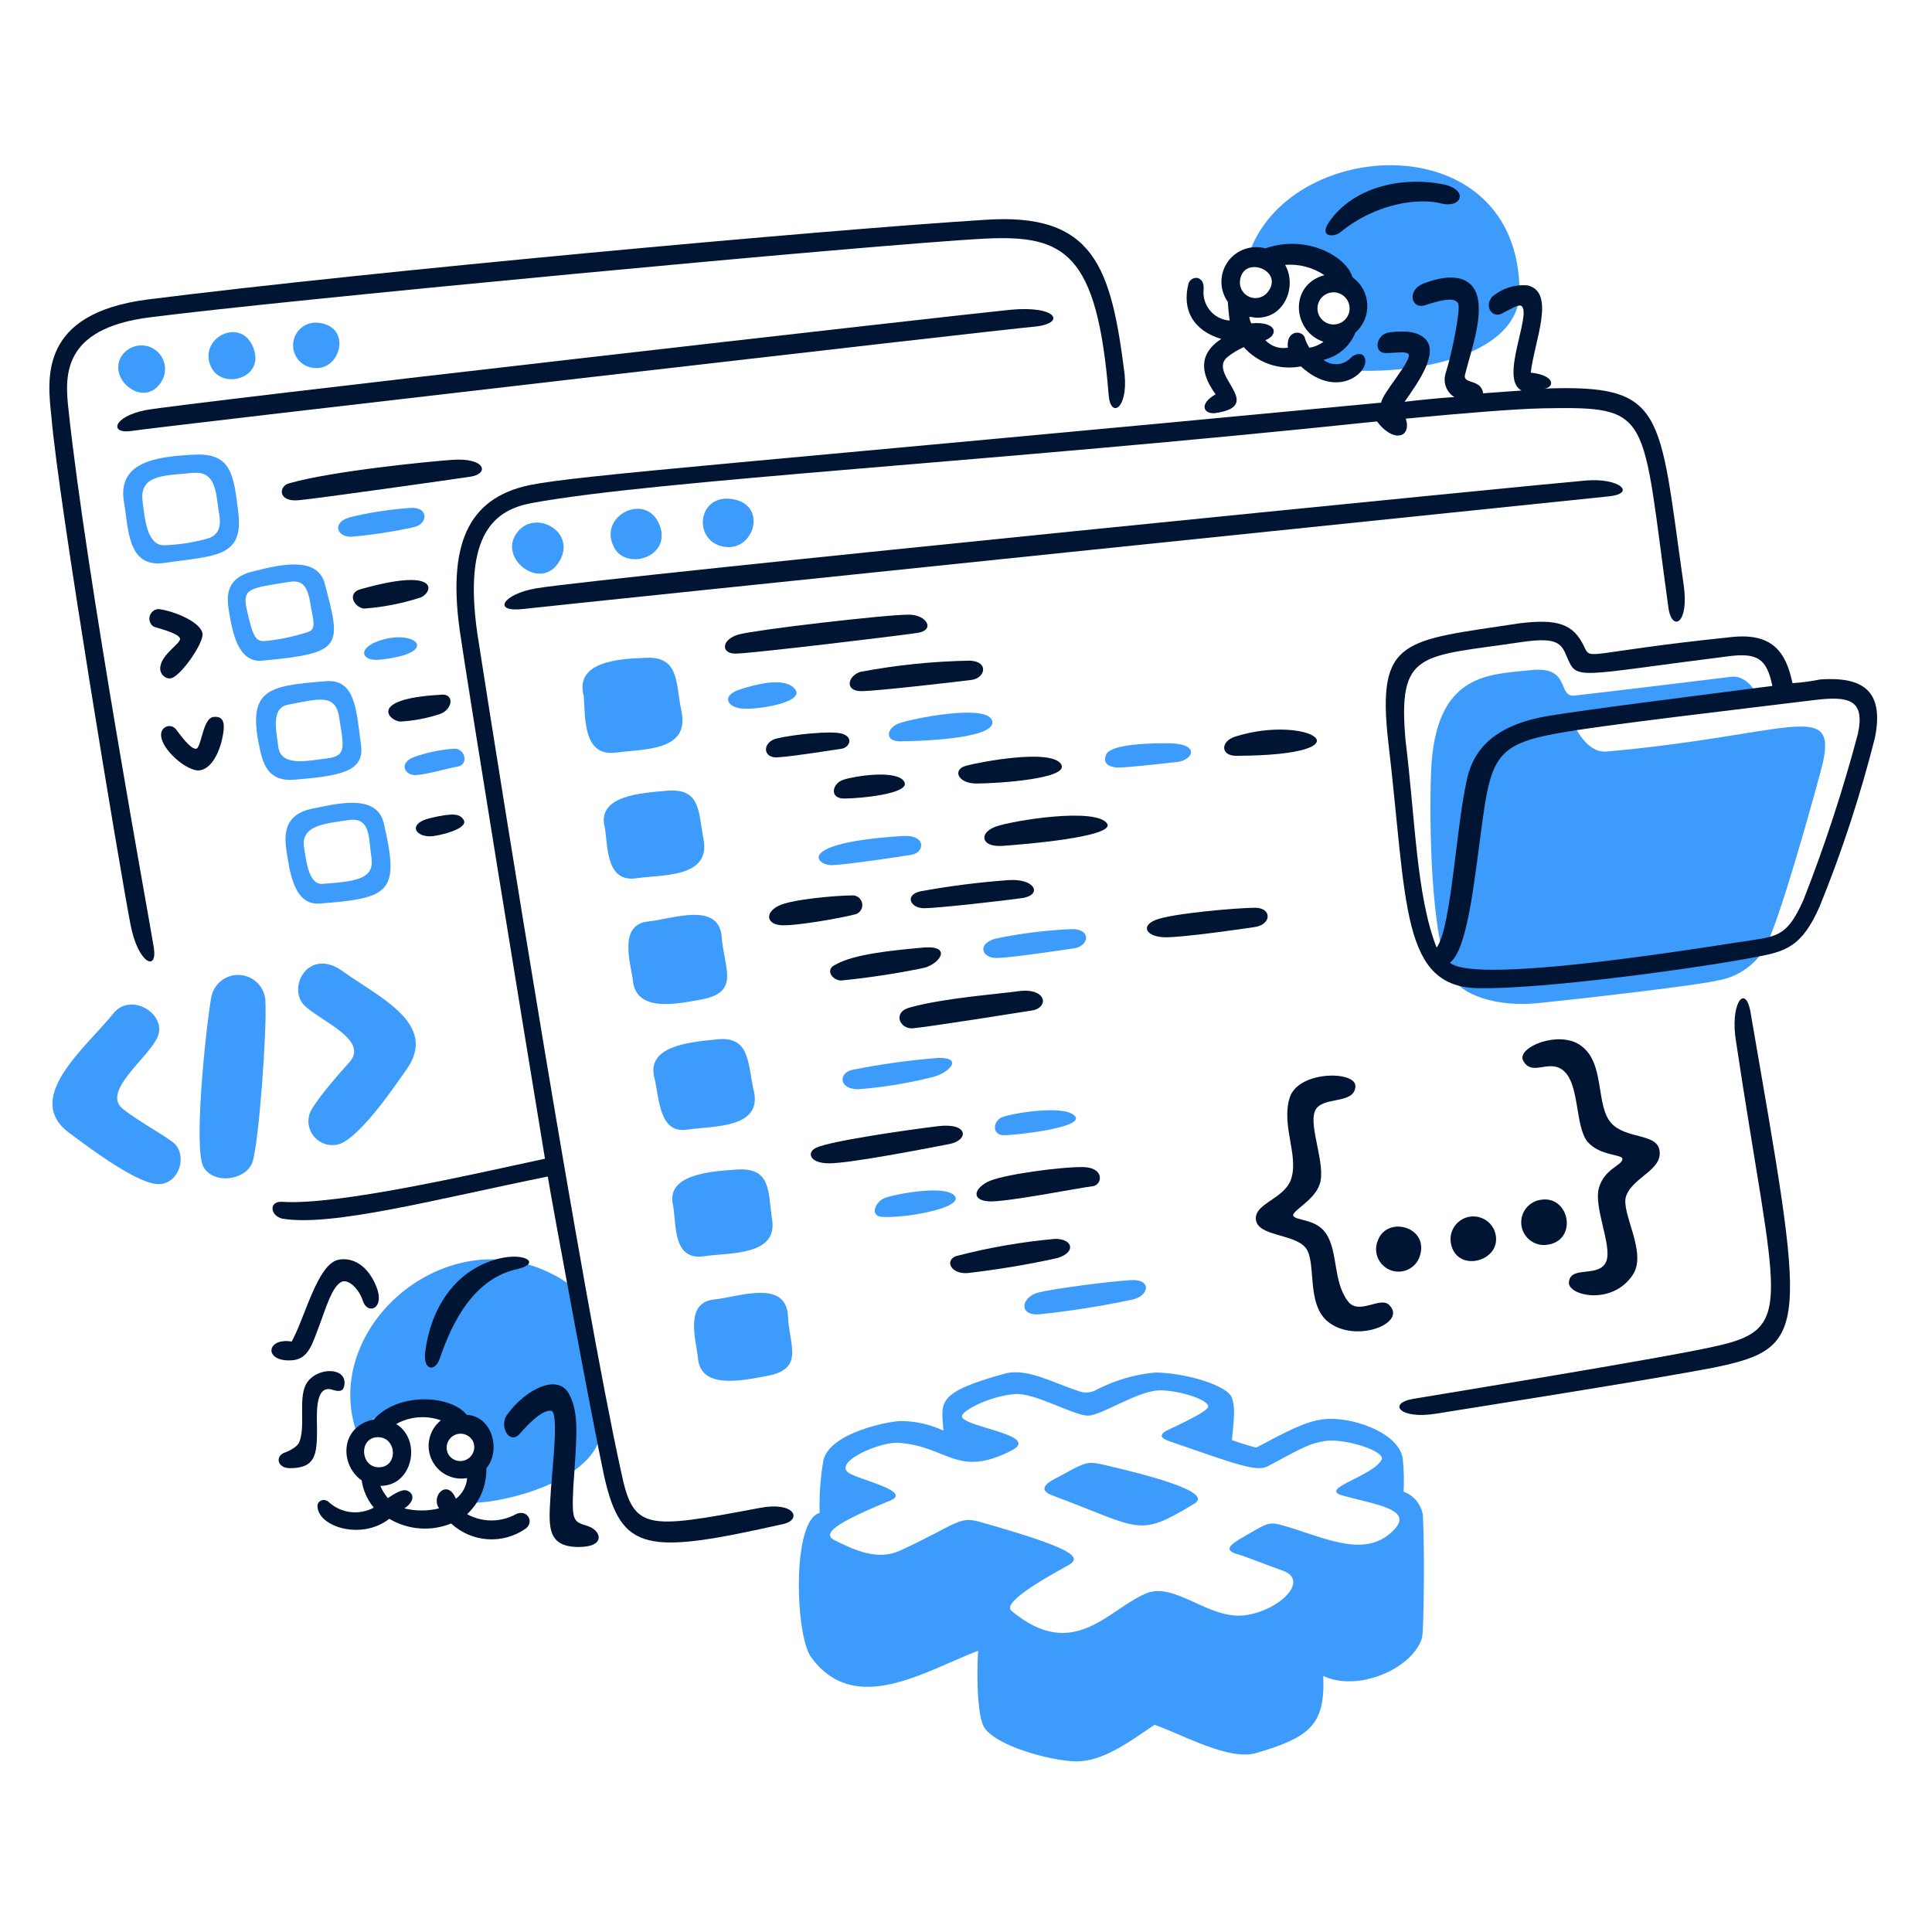 <svg width="155" height="155" viewBox="0 0 155 155" fill="none" xmlns="http://www.w3.org/2000/svg">
<path d="M68.859 87.387C70.865 87.233 72.854 86.908 74.804 86.414C76.078 86.113 77.359 84.87 75.329 84.87C72.977 85.051 70.639 85.376 68.327 85.843C67.277 86.113 67.277 87.387 68.859 87.387Z" fill="#3D9CFB"/>
<path d="M66.822 69.407C68.181 69.329 71.94 68.774 73.145 68.573C74.195 68.403 74.349 66.921 72.373 67.075C63.672 67.616 65.456 69.484 66.822 69.407Z" fill="#3D9CFB"/>
<path d="M23.559 62.559C27.172 62.258 29.279 61.957 28.963 59.772C28.584 56.916 28.507 54.43 26.099 54.654C21.466 55.032 19.706 55.256 20.911 60.374C21.15 61.355 21.598 62.706 23.559 62.559ZM23.103 56.537C25.419 56.097 26.786 55.642 27.172 57.309C27.565 59.911 27.89 60.652 26.191 60.853C24.647 61.031 22.578 61.525 22.331 59.95C22.2 58.776 21.675 56.808 23.103 56.537Z" fill="#3D9CFB"/>
<path d="M13.098 45.173C17.159 44.571 19.567 44.795 19.12 41.113C18.741 38.102 18.595 36.295 15.507 36.48C12.65 36.627 9.408 37.013 9.941 40.248C10.311 42.24 10.164 45.552 13.098 45.173ZM15.414 37.947C17.444 37.724 17.298 39.684 17.599 41.336C17.823 42.765 17.074 43.081 16.618 43.22C15.512 43.522 14.375 43.698 13.229 43.745C11.801 43.822 11.608 41.638 11.431 40.132C11.183 37.932 13.623 38.179 15.43 37.932L15.414 37.947Z" fill="#3D9CFB"/>
<path d="M20.246 93.262C20.771 91.718 21.412 82.801 21.296 80.392C21.292 79.84 21.079 79.309 20.701 78.907C20.322 78.504 19.806 78.259 19.255 78.221C18.703 78.183 18.158 78.355 17.728 78.701C17.298 79.048 17.014 79.544 16.934 80.091C16.486 82.724 15.506 92.204 16.332 93.632C17.158 95.061 19.721 94.69 20.246 93.262Z" fill="#3D9CFB"/>
<path d="M25.666 72.487C31.348 72.062 32.074 71.568 30.785 66.017C30.182 63.609 26.924 64.512 24.987 64.89C22.879 65.338 22.802 66.844 22.956 68.048C23.219 69.854 23.558 72.672 25.666 72.487ZM27.982 65.793C29.781 65.523 29.565 67.338 29.789 68.727C30.097 70.564 28.546 70.704 25.875 70.912C24.825 70.981 24.593 69.368 24.369 67.824C24.238 66.172 26.261 66.048 27.998 65.793H27.982Z" fill="#3D9CFB"/>
<path d="M63.819 55.333C63.047 54.26 60.654 54.885 59.303 55.333C57.952 55.781 58.245 56.684 59.449 56.838C60.654 56.992 64.521 56.367 63.819 55.333Z" fill="#3D9CFB"/>
<path d="M14.078 91.826C13.476 91.224 11.245 90.065 9.863 88.969C8.087 87.572 11.97 84.831 12.65 83.171C13.422 81.373 10.465 79.489 9.037 81.373C6.852 84.075 1.857 88.081 5.501 90.853C6.566 91.625 10.689 94.836 12.573 94.991C14.225 95.138 15.051 92.96 14.078 91.826Z" fill="#3D9CFB"/>
<path d="M123.487 80.469C126.497 80.168 136.425 79.034 137.784 78.663C138.786 78.504 139.723 78.067 140.487 77.4C141.252 76.734 141.813 75.866 142.107 74.896C143.381 71.738 145.867 62.706 146.245 61.2C147.38 56.082 143.412 59.008 128.86 60.297C127.655 60.374 126.829 59.247 126.15 57.981L141.204 56.174C141.204 56.174 140.378 54.105 138.888 54.298C137.398 54.491 127.756 55.649 126.328 55.804C124.899 55.958 126.096 53.395 122.792 53.766C119.488 54.136 115.11 53.92 114.809 61.972C114.663 65.585 114.74 75.513 116.469 78.377C117.241 79.79 120.028 80.84 123.487 80.469Z" fill="#3D9CFB"/>
<path d="M37.702 120.537C39.284 120.761 46.881 119.255 48.085 115.496C47.259 111.358 47.112 107.822 45.831 103.143C36.875 96.751 25.589 106.085 28.599 114.886C32.961 110.64 41.392 112.747 37.702 120.537Z" fill="#3D9CFB"/>
<path d="M93.609 59.625C90.83 59.625 88.869 59.926 88.723 60.598C88.421 61.37 89.17 61.579 89.772 61.579C90.375 61.579 93.162 61.278 94.443 61.131C95.725 60.984 96.396 59.625 93.609 59.625Z" fill="#3D9CFB"/>
<path d="M79.915 76.856C81.05 76.856 84.956 76.254 86.16 76.084C87.365 75.915 87.596 74.54 86.014 74.54C83.937 74.625 81.871 74.883 79.838 75.312C78.34 75.76 78.803 76.856 79.915 76.856Z" fill="#3D9CFB"/>
<path d="M79.614 57.888C79.39 56.383 73.067 57.664 72.095 58.043C71.122 58.421 70.968 59.471 72.164 59.471C73.361 59.471 79.846 59.324 79.614 57.888Z" fill="#3D9CFB"/>
<path d="M80.518 91.077C81.498 91.077 87.087 90.459 86.238 89.533C85.389 88.606 81.274 89.309 80.448 89.61C79.622 89.911 79.576 91.077 80.518 91.077Z" fill="#3D9CFB"/>
<path d="M121.904 23.426C121.904 9.815 103.044 10.85 100.087 20.716C112.771 19.404 110.316 30.05 102.342 28.096C105.654 30.984 121.904 30.497 121.904 23.426Z" fill="#3D9CFB"/>
<path d="M13.02 30.497C13.197 30.163 13.271 29.782 13.23 29.405C13.189 29.029 13.037 28.672 12.792 28.383C12.547 28.094 12.222 27.884 11.857 27.782C11.492 27.679 11.105 27.688 10.745 27.807C10.506 27.886 10.286 28.012 10.096 28.177C9.906 28.342 9.751 28.543 9.639 28.768C8.775 30.637 11.747 32.837 13.021 30.497H13.02Z" fill="#3D9CFB"/>
<path d="M83.305 105.452C85.859 105.189 88.398 104.787 90.909 104.247C92.183 103.946 92.453 102.588 90.677 102.703C88.902 102.819 84.802 103.352 83.382 103.676C81.961 104 81.653 105.521 83.305 105.452Z" fill="#3D9CFB"/>
<path d="M70.735 97.624C72.464 97.77 77.305 96.929 76.61 95.964C75.915 94.999 71.716 95.817 70.967 96.118C70.218 96.419 69.762 97.546 70.735 97.624Z" fill="#3D9CFB"/>
<path d="M58.321 43.892C60.575 44.046 61.556 40.433 58.7 40.032C55.843 39.63 55.534 43.668 58.321 43.892Z" fill="#3D9CFB"/>
<path d="M28.144 43.066C29.84 42.919 31.524 42.661 33.185 42.294C34.32 42.07 34.467 40.634 32.884 40.75C31.302 40.866 29.503 41.128 27.997 41.522C26.639 41.939 27.017 43.066 28.144 43.066Z" fill="#3D9CFB"/>
<path d="M18.363 49.01C18.625 50.554 19.042 53.225 21.073 53.001C27.542 52.399 27.395 51.874 26.037 46.756C25.365 44.494 22.13 45.397 20.247 45.852C18.139 46.377 18.162 47.806 18.363 49.01ZM23.18 46.694C24.84 46.377 24.763 47.968 25.064 49.311C25.288 50.438 25.064 50.593 24.608 50.739C23.555 51.072 22.472 51.3 21.374 51.419C20.548 51.496 20.324 51.272 19.791 48.863C19.421 47.134 20.131 47.196 23.219 46.678L23.18 46.694Z" fill="#3D9CFB"/>
<path d="M49.219 43.822C50.123 45.853 53.959 44.726 52.902 42.093C51.844 39.461 48.015 41.337 49.219 43.822Z" fill="#3D9CFB"/>
<path d="M20.323 27.896C19.343 25.341 15.846 27.124 16.934 29.44C17.814 31.316 21.296 30.351 20.323 27.896Z" fill="#3D9CFB"/>
<path d="M25.666 25.912C25.419 25.866 25.165 25.872 24.921 25.929C24.676 25.987 24.446 26.094 24.245 26.244C24.043 26.395 23.875 26.585 23.751 26.804C23.627 27.022 23.55 27.264 23.524 27.514C23.497 27.764 23.523 28.016 23.599 28.256C23.675 28.495 23.8 28.716 23.966 28.905C24.132 29.094 24.335 29.247 24.562 29.353C24.79 29.46 25.037 29.518 25.288 29.525C27.318 29.672 28.222 26.29 25.666 25.912Z" fill="#3D9CFB"/>
<path d="M51.095 70.456C53.126 70.155 57.055 70.456 56.438 67.299C56.021 65.122 56.221 63.207 53.504 63.439C51.474 63.624 47.783 63.809 48.54 66.45C48.764 68.125 48.694 70.835 51.095 70.456Z" fill="#3D9CFB"/>
<path d="M56.515 100.781C58.545 100.48 62.537 100.781 61.919 97.693C61.618 95.508 61.842 93.624 59.055 93.833C57.025 93.979 53.342 94.203 54.014 96.766C54.261 98.449 54.029 101.159 56.515 100.781Z" fill="#3D9CFB"/>
<path d="M33.416 62.181C34.389 62.103 35.825 61.656 36.728 61.501C37.631 61.347 37.33 59.957 36.35 60.073C35.269 60.151 34.204 60.38 33.185 60.752C31.98 61.2 32.436 62.258 33.416 62.181Z" fill="#3D9CFB"/>
<path d="M49.468 60.374C51.652 60.073 55.412 60.297 54.655 56.985C54.208 54.808 54.509 52.623 51.799 52.778C49.614 52.847 46.078 53.079 46.835 55.865C46.959 57.742 46.812 60.752 49.468 60.374Z" fill="#3D9CFB"/>
<path d="M30.483 52.924C35.609 52.384 33.185 50.292 30.181 51.496C28.676 52.098 29.047 53.079 30.483 52.924Z" fill="#3D9CFB"/>
<path d="M24.84 89.347C24.728 89.69 24.714 90.057 24.8 90.406C24.886 90.756 25.068 91.075 25.327 91.326C25.585 91.577 25.909 91.751 26.261 91.827C26.613 91.903 26.98 91.878 27.318 91.756C29.125 90.984 31.912 86.784 32.661 85.734C35.147 82.121 30.406 80.014 27.473 77.906C24.84 76.022 23.103 79.033 24.308 80.539C25.288 81.743 29.65 83.326 28.075 85.171C27.017 86.337 25.141 88.513 24.84 89.347Z" fill="#3D9CFB"/>
<path d="M55.163 90.621C57.271 90.32 61.34 90.552 60.429 87.317C59.973 85.132 60.127 83.025 57.34 83.403C55.233 83.627 51.774 83.928 52.523 86.561C52.901 88.213 52.901 91 55.163 90.621Z" fill="#3D9CFB"/>
<path d="M88.422 117.488C87.14 117.186 86.916 117.41 84.809 118.545C84.361 118.769 83.002 119.448 84.431 119.973C91.656 122.683 91.247 123.378 95.794 120.653C96.397 120.274 96.999 119.448 88.422 117.488Z" fill="#3D9CFB"/>
<path d="M114.083 131.407C114.23 131.036 114.307 124.111 114.153 121.548C114.085 121.126 113.907 120.73 113.636 120.4C113.364 120.071 113.01 119.819 112.609 119.672C112.655 118.769 112.629 117.862 112.532 116.962C112.153 114.855 108.239 113.573 106.132 113.874C104.781 114.029 103.352 114.777 100.789 116.136C100.128 115.971 99.476 115.77 98.836 115.534C98.983 113.805 99.137 113.048 98.836 112.145C98.458 111.095 94.922 110.115 92.66 110.115C91.045 110.269 89.473 110.728 88.028 111.466C87.782 111.618 87.501 111.705 87.212 111.718C86.923 111.732 86.635 111.671 86.376 111.543C84.492 110.941 82.385 109.736 80.655 110.192C75.012 111.736 75.537 112.508 75.691 114.778C74.63 114.28 73.474 114.017 72.302 114.005C71.399 114.005 66.582 114.909 66.057 117.163C65.82 118.555 65.719 119.967 65.756 121.378C63.501 121.98 63.803 131.237 65.076 132.958C68.543 137.698 74.032 134.163 78.471 132.433C78.324 134.989 78.471 137.706 78.926 138.524C79.799 140.068 84.415 141.311 86.376 141.311C88.484 141.311 90.583 139.767 92.621 138.378C94.876 139.15 98.635 141.311 100.82 140.632C105.113 139.358 106.317 138.378 106.163 134.456C108.911 135.776 113.327 133.892 114.083 131.407ZM111.821 122.752C109.451 125.2 106.031 123.208 102.642 122.305C101.662 122.081 101.515 122.305 99.407 123.509C98.952 123.81 98.126 124.281 99.106 124.636C99.932 124.86 101.361 125.462 102.866 125.995C105.182 126.767 102.565 129.299 99.778 129.6C96.991 129.901 94.281 126.967 92.058 127.794C88.97 128.998 86.183 133.445 81.142 129.229C80.239 128.457 85.133 125.918 85.774 125.539C86.754 124.937 86.299 124.258 78.548 122.081C76.896 121.625 76.741 122.305 72.225 124.397C70.426 125.223 68.62 124.397 66.96 123.571C65.91 123.038 67.037 122.212 71.175 120.483C73.584 119.711 68.99 118.753 68.087 118.167C66.813 117.263 70.727 115.604 72.156 115.758C76.07 116.059 76.788 118.614 81.18 116.36C83.442 115.156 77.784 114.569 77.197 113.728C76.888 113.28 79.374 111.998 81.412 111.844C82.956 111.697 86.152 113.573 87.279 113.573C88.406 113.573 91.34 111.504 93.147 111.543C94.806 111.581 97.138 112.369 96.914 112.902C96.76 113.272 94.876 114.175 93.749 114.7C92.621 115.225 93.525 115.534 93.972 115.681C99.438 117.572 100.782 118.074 101.693 117.642C104.927 115.905 105.074 115.835 106.325 115.604C107.907 115.38 111.204 116.43 110.841 117.109C110.131 118.452 105.784 119.425 107.676 119.973C110.262 120.707 113.473 121.054 111.821 122.752Z" fill="#3D9CFB"/>
<path d="M41.237 43.143C40.334 45.096 43.553 47.435 44.927 44.95C46.301 42.464 42.441 40.588 41.237 43.143Z" fill="#3D9CFB"/>
<path d="M63.216 105.598C63.077 102.588 59.225 104.054 57.341 104.247C54.932 104.471 55.797 107.335 55.99 108.879C56.137 111.512 59.526 110.763 61.556 110.385C64.567 109.814 63.316 107.938 63.216 105.598Z" fill="#3D9CFB"/>
<path d="M56.368 80.168C59.371 79.566 58.098 77.683 57.912 75.274C57.766 72.263 53.929 73.73 52.045 73.923C49.636 74.147 50.54 77.081 50.764 78.555C50.949 81.296 54.33 80.539 56.368 80.168Z" fill="#3D9CFB"/>
<path d="M66.52 93.331C68.257 93.331 74.58 92.088 76.155 91.787C77.73 91.486 77.738 90.05 75.252 90.351C72.766 90.652 66.52 91.556 65.471 92.088C64.722 92.428 64.907 93.331 66.52 93.331Z" fill="#001434"/>
<path d="M146.06 54.507C145.316 54.657 144.563 54.758 143.806 54.808C143.273 52.245 142.146 50.74 138.834 51.118C127.131 52.338 127.648 53.041 127.1 51.89C126.235 50.06 124.992 49.628 121.904 50.007C112.64 51.427 110.44 51.126 111.374 59.487C112.918 72.526 112.331 79.281 118.747 79.281C124.151 79.35 136.503 77.621 140.795 76.795C143.273 76.34 144.555 75.969 145.983 72.734C147.775 68.326 149.258 63.799 150.422 59.186C151.179 55.41 149.449 54.283 146.06 54.507ZM112.771 59.471C112.1 52.091 113.991 52.724 122.174 51.496C124.884 51.118 125.262 51.581 125.71 52.701C126.544 54.639 126.312 54.199 138.881 52.624C140.988 52.4 141.745 52.847 142.193 55.032C136.85 55.712 126.845 56.985 124.205 57.441C120.6 58.043 118.561 59.548 117.813 62.027C116.817 65.771 116.493 74.379 115.257 76.023C113.636 71.901 113.543 65.725 112.771 59.471ZM149.056 58.869C147.858 63.388 146.401 67.834 144.694 72.186C143.49 74.896 142.733 75.12 140.556 75.429C137.916 75.799 118.353 79.111 116.323 77.227C116.925 76.78 117.527 75.498 118.129 71.739C119.673 61.587 118.747 59.973 124.753 58.869C128.289 58.19 140.641 56.777 145.597 56.159C148.284 55.835 149.65 56.098 149.056 58.869Z" fill="#001434"/>
<path d="M86.916 93.632C85.256 93.594 80.292 94.234 79.196 94.837C78.1 95.439 77.992 96.265 79.273 96.381C80.555 96.496 86.793 95.253 87.626 95.176C88.46 95.099 88.645 93.671 86.916 93.632Z" fill="#001434"/>
<path d="M115.133 113.427C117.989 112.971 132.742 110.64 137.405 109.737C145.38 108.108 144.847 106.764 140.416 81.072C139.968 78.887 138.764 80.616 139.289 83.627C142.431 104.556 144.152 106.587 137.629 108.007C134.17 108.833 115.511 111.867 113.403 112.222C111.296 112.577 112.276 113.874 115.133 113.427Z" fill="#001434"/>
<path d="M67.654 62.559C66.751 62.86 66.519 64.065 67.724 64.065C68.928 64.065 73.128 63.686 72.541 62.706C71.954 61.725 68.558 62.258 67.654 62.559Z" fill="#001434"/>
<path d="M67.5 78.663C69.671 78.446 71.831 78.119 73.969 77.683C75.328 77.459 76.532 75.799 74.046 76.023C71.561 76.247 68.48 76.555 67.052 77.382C66.149 77.76 66.751 78.663 67.5 78.663Z" fill="#001434"/>
<path d="M76.68 100.781C75.776 101.16 76.309 102.209 77.583 102.14C80.011 101.863 82.423 101.461 84.809 100.936C86.353 100.48 86.09 99.392 84.654 99.392C81.962 99.631 79.294 100.096 76.68 100.781Z" fill="#001434"/>
<path d="M124.011 99.878C126.644 99.654 125.972 95.817 123.563 96.265C123.218 96.323 122.897 96.48 122.638 96.716C122.379 96.952 122.194 97.257 122.104 97.596C122.015 97.935 122.025 98.292 122.133 98.625C122.241 98.958 122.442 99.253 122.713 99.475C123.078 99.772 123.543 99.916 124.011 99.878Z" fill="#001434"/>
<path d="M119.874 98.674C119.688 98.261 119.357 97.931 118.943 97.748C118.529 97.564 118.062 97.541 117.632 97.681C117.202 97.822 116.839 98.118 116.614 98.511C116.39 98.904 116.319 99.366 116.415 99.809C116.94 102.287 120.854 101.082 119.874 98.674Z" fill="#001434"/>
<path d="M133.121 92.204C132.82 90.922 130.411 91.378 129.261 90.097C127.979 88.668 128.805 85.21 126.775 83.851C125.045 82.647 121.734 84.005 122.181 85.055C122.861 86.414 124.212 84.978 125.347 85.827C126.775 86.877 126.319 90.336 127.377 91.617C128.357 92.745 130.164 92.598 130.164 92.976C130.164 93.501 128.728 93.748 128.28 95.292C127.832 96.836 129.33 99.878 128.882 101.159C128.357 102.588 125.949 101.46 125.872 102.889C125.794 103.946 129.33 104.772 130.99 102.286C132.194 100.48 130.009 97.323 130.457 95.964C131.013 94.389 133.491 93.864 133.121 92.204Z" fill="#001434"/>
<path d="M88.838 66.095C88.004 64.736 81.249 65.825 79.883 66.319C78.516 66.813 78.679 67.979 80.408 67.863C82.137 67.747 89.402 67.145 88.838 66.095Z" fill="#001434"/>
<path d="M72.919 49.312C70.966 49.312 60.729 50.516 59.301 50.894C57.873 51.272 57.796 52.438 59 52.438C60.204 52.438 72.124 51.002 73.599 50.778C75.073 50.554 74.347 49.312 72.919 49.312Z" fill="#001434"/>
<path d="M82.1 72.039C83.644 71.738 83.003 70.457 80.895 70.611C78.523 70.783 76.163 71.085 73.824 71.514C72.542 71.815 73.052 72.865 74.125 72.865C75.198 72.865 80.517 72.263 82.1 72.039Z" fill="#001434"/>
<path d="M62.459 60.753C63.741 60.675 66.898 60.151 67.5 60.073C68.103 59.996 68.55 59.193 67.578 58.869C66.744 58.591 63.517 58.946 62.312 59.247C61.108 59.548 61.178 60.899 62.459 60.753Z" fill="#001434"/>
<path d="M77.814 53.002C74.857 53.054 71.912 53.357 69.006 53.905C67.956 54.283 67.801 55.449 69.083 55.449C70.364 55.449 76.911 54.677 77.961 54.546C79.011 54.414 79.389 53.079 77.814 53.002Z" fill="#001434"/>
<path d="M73.221 82.5C74.764 82.346 81.35 81.296 82.778 81.072C84.206 80.848 83.982 79.188 81.651 79.528C80.107 79.751 75.853 80.053 73.066 80.809C71.561 81.164 72.163 82.569 73.221 82.5Z" fill="#001434"/>
<path d="M77.513 61.432C76.378 61.733 76.834 62.86 78.339 62.86C79.844 62.86 85.99 62.498 85.109 61.278C84.229 60.058 78.64 61.131 77.513 61.432Z" fill="#001434"/>
<path d="M62.536 74.216C63.586 74.363 67.654 73.614 68.481 73.383C68.582 73.373 68.681 73.343 68.771 73.295C68.862 73.247 68.942 73.182 69.006 73.103C69.071 73.024 69.12 72.933 69.15 72.835C69.179 72.737 69.189 72.635 69.179 72.533C69.169 72.431 69.139 72.333 69.09 72.243C69.042 72.153 68.976 72.073 68.897 72.008C68.818 71.944 68.726 71.896 68.629 71.867C68.531 71.837 68.428 71.828 68.326 71.839C67.199 71.839 63.517 72.14 62.459 72.672C61.401 73.205 61.478 74.07 62.536 74.216Z" fill="#001434"/>
<path d="M36.195 36.898C34.242 37.044 26.568 37.801 23.179 38.781C22.353 39.005 22.276 40.287 23.951 40.132C25.626 39.978 36.141 38.48 37.716 38.248C39.291 38.017 38.982 36.674 36.195 36.898Z" fill="#001434"/>
<path d="M31.231 121.849C31.973 122.291 32.808 122.555 33.669 122.62C34.53 122.686 35.395 122.551 36.195 122.227C37.001 122.976 38.041 123.422 39.139 123.491C40.236 123.56 41.324 123.247 42.217 122.606C42.896 122.004 42.217 121.062 41.391 121.479C40.791 121.809 40.118 121.982 39.434 121.982C38.749 121.982 38.076 121.809 37.477 121.479C37.978 121.006 38.375 120.433 38.641 119.798C38.907 119.162 39.036 118.477 39.021 117.788C40.148 116.507 39.623 113.65 37.438 113.504C36.234 111.96 32.034 111.62 29.988 113.874C27.209 114.476 27.279 117.564 29.015 118.769C29.134 119.572 29.471 120.328 29.988 120.954C29.43 121.255 28.793 121.38 28.162 121.313C27.53 121.245 26.935 120.988 26.452 120.575C26.012 120.112 25.472 120.421 25.472 120.799C25.433 122.451 28.969 123.625 31.231 121.849ZM37.932 115.604C38.06 115.862 38.083 116.16 37.996 116.436C37.909 116.711 37.719 116.942 37.466 117.08C37.213 117.219 36.916 117.254 36.638 117.179C36.359 117.104 36.12 116.924 35.971 116.677C35.864 116.483 35.818 116.262 35.837 116.041C35.856 115.821 35.941 115.611 36.08 115.438C36.218 115.266 36.405 115.139 36.616 115.073C36.828 115.007 37.054 115.005 37.266 115.068C37.55 115.151 37.791 115.343 37.932 115.604ZM35.369 113.951C34.914 114.317 34.593 114.823 34.458 115.391C34.323 115.959 34.381 116.555 34.623 117.087C34.864 117.618 35.276 118.053 35.793 118.325C36.31 118.596 36.902 118.687 37.477 118.584C37.452 118.908 37.358 119.224 37.202 119.51C37.047 119.796 36.832 120.046 36.574 120.243C35.925 118.614 34.535 119.965 35.222 121.015C34.307 121.239 33.351 121.239 32.435 121.015C33.261 120.49 33.261 119.811 32.659 119.587C32.281 119.44 31.687 119.811 31.115 120.189C30.868 119.894 30.665 119.563 30.513 119.209C33.154 119.209 33.841 115.503 31.787 114.245C32.329 113.943 32.928 113.761 33.546 113.711C34.164 113.66 34.786 113.742 35.369 113.951ZM30.251 115.302C31.91 115.233 31.98 117.866 30.251 117.711C28.9 117.564 28.823 115.38 30.251 115.302Z" fill="#001434"/>
<path d="M23.403 109.134C24.762 109.057 25.063 107.783 25.588 106.424C26.113 105.066 26.638 103.113 27.472 102.811C27.919 102.665 28.745 103.267 29.124 104.394C29.502 105.521 30.93 104.996 30.181 103.19C29.348 101.159 27.927 100.874 27.093 101.082C25.449 101.499 24.461 105.714 23.403 107.629C21.342 107.289 21.133 109.281 23.403 109.134Z" fill="#001434"/>
<path d="M23.257 117.788C25.287 117.788 25.434 116.739 25.434 114.7C25.434 113.65 25.21 111.165 26.569 111.466C27.241 111.697 27.542 111.62 27.619 111.165C27.92 109.621 25.303 109.621 24.531 111.095C23.929 112.299 24.531 114.477 23.998 115.727C23.851 116.105 23.025 116.499 22.794 116.553C22.053 116.885 22.276 117.788 23.257 117.788Z" fill="#001434"/>
<path d="M28.9 47.281C27.842 47.582 28.375 48.709 29.201 48.825C30.709 48.717 32.2 48.429 33.64 47.968C34.682 47.698 35.609 45.366 28.9 47.281Z" fill="#001434"/>
<path d="M34.799 67.075C36.227 66.844 37.508 66.303 37.207 65.794C36.906 65.284 36.381 65.192 34.498 65.639C32.614 66.087 33.34 67.268 34.799 67.075Z" fill="#001434"/>
<path d="M35.293 108.957C36.273 106.093 38.002 102.557 41.538 101.808C43.422 101.352 42.14 100.449 39.994 100.982C36.227 101.955 34.505 105.351 34.119 108.424C33.903 109.968 34.922 110.115 35.293 108.957Z" fill="#001434"/>
<path d="M32.135 57.888C33.209 57.827 34.271 57.624 35.292 57.286C36.35 56.916 36.496 55.557 35.292 55.742C29.394 56.082 31.27 57.888 32.135 57.888Z" fill="#001434"/>
<path d="M10.464 74.147C11.067 77.304 12.649 78.007 12.34 76.023C12.032 74.039 6.936 46.377 5.5 32.906C5.199 30.212 4.898 26.352 12.047 25.456C22.191 24.136 70.225 19.597 79.087 19.141C85.364 18.848 88.027 20.214 88.946 31.702C89.1 33.585 90.49 32.837 90.228 30.05C89.147 21.434 87.796 17.034 79.01 17.636C65.886 18.462 29.648 21.774 11.846 24.028C3.122 25.155 3.794 30.351 4.125 33.439C4.689 40.186 9.576 69.499 10.464 74.147H10.464Z" fill="#001434"/>
<path d="M107.536 18.632C110.47 16.231 113.921 15.883 115.588 16.316C117.256 16.748 117.843 15.266 115.889 14.81C112.724 14.139 108.81 14.888 106.78 17.597C105.653 19.064 107.004 19.064 107.536 18.632Z" fill="#001434"/>
<path d="M95.347 22.755C94.814 24.854 95.718 26.514 97.98 27.194C96.698 28.02 95.872 29.371 97.524 31.633C96.096 32.459 96.621 33.269 97.524 33.138C101.623 32.528 96.752 29.996 98.504 28.622C98.897 28.311 99.328 28.051 99.786 27.85C100.35 28.484 101.069 28.96 101.874 29.231C102.678 29.502 103.539 29.558 104.372 29.394C107.46 32.25 110.169 29.579 109.413 28.568C109.189 28.267 108.641 28.413 108.363 28.714C108.084 29.008 107.705 29.187 107.301 29.215C106.896 29.244 106.496 29.12 106.178 28.869C106.75 28.739 107.282 28.472 107.728 28.092C108.175 27.711 108.522 27.228 108.741 26.684C109.061 26.401 109.313 26.049 109.478 25.655C109.643 25.261 109.717 24.835 109.694 24.409C109.672 23.982 109.554 23.566 109.349 23.192C109.144 22.817 108.857 22.494 108.51 22.245C107.985 20.516 104.75 18.786 101.515 19.929C100.962 19.776 100.376 19.797 99.835 19.991C99.295 20.184 98.828 20.54 98.498 21.009C98.168 21.479 97.992 22.039 97.993 22.612C97.994 23.186 98.173 23.745 98.504 24.214C98.504 24.214 98.582 25.271 98.651 25.719C98.352 25.698 98.06 25.616 97.792 25.481C97.524 25.346 97.286 25.158 97.091 24.93C96.896 24.701 96.749 24.436 96.658 24.15C96.566 23.864 96.533 23.563 96.559 23.264C96.675 22.067 95.571 22.075 95.347 22.755ZM108.209 25.155C108.154 25.317 108.068 25.465 107.956 25.593C107.844 25.721 107.707 25.825 107.555 25.9C107.402 25.975 107.236 26.019 107.066 26.029C106.896 26.04 106.726 26.017 106.565 25.961C106.405 25.905 106.256 25.818 106.129 25.705C106.002 25.592 105.899 25.455 105.825 25.301C105.752 25.148 105.709 24.982 105.7 24.812C105.691 24.642 105.715 24.472 105.772 24.312C105.886 23.991 106.122 23.728 106.428 23.581C106.735 23.433 107.088 23.413 107.409 23.524C107.731 23.636 107.995 23.87 108.145 24.175C108.295 24.481 108.318 24.833 108.209 25.155ZM103.098 21.249C104.213 21.162 105.326 21.453 106.255 22.075C103.391 22.847 103.685 26.584 106.178 27.418C105.848 27.668 105.46 27.832 105.051 27.896C104.879 27.644 104.751 27.365 104.673 27.07C104.449 26.468 103.167 26.468 103.322 27.896C102.994 27.953 102.658 27.928 102.343 27.823C102.027 27.718 101.743 27.536 101.515 27.294C102.642 26.846 102.419 25.75 100.388 25.943C100.302 25.78 100.25 25.601 100.234 25.418C100.388 25.418 100.612 25.487 100.759 25.487C103.098 25.58 104.071 22.901 103.098 21.249ZM99.485 22.492C99.74 20.454 103.021 21.666 101.739 23.395C101.576 23.622 101.341 23.787 101.073 23.866C100.804 23.944 100.517 23.93 100.258 23.827C99.998 23.723 99.781 23.534 99.641 23.293C99.501 23.051 99.446 22.769 99.485 22.492Z" fill="#001434"/>
<path d="M93.54 75.197C94.968 75.197 99.716 74.525 100.689 74.371C102.04 74.147 102.04 72.827 100.689 72.827C99.338 72.827 93.988 73.282 92.706 73.807C91.425 74.332 92.035 75.197 93.54 75.197Z" fill="#001434"/>
<path d="M133.869 48.864C134.171 50.67 135.529 50.068 135.074 46.903C133.074 32.929 133.669 30.814 123.872 31.177C124.698 31.115 124.852 30.119 122.807 29.895C123.108 27.34 124.829 23.48 122.583 22.901C122.069 22.852 121.551 22.907 121.059 23.062C120.567 23.218 120.111 23.47 119.719 23.804C119.039 24.576 119.719 25.549 120.491 25.155C121.263 24.762 121.849 24.383 122.073 24.553C122.899 25.232 120.267 30.428 122.073 31.331L118.985 31.555C118.831 30.328 117.248 30.899 117.557 29.973C118.005 28.166 119.209 24.931 118.329 23.279C117.804 22.299 116.53 21.851 114.191 22.754C112.84 23.279 113.218 24.854 114.345 24.483C116.152 23.881 116.746 23.959 116.978 24.329C117.21 24.7 116.53 28.189 115.997 29.895C115.87 30.251 115.868 30.639 115.992 30.995C116.115 31.352 116.357 31.656 116.677 31.856C115.395 31.933 114.044 32.08 112.686 32.234C113.743 30.729 115.473 28.32 114.345 27.193C113.743 26.591 112.801 26.514 111.481 26.661C110.354 26.815 110.13 28.398 111.257 28.32C112.029 28.32 112.763 28.166 112.987 28.398C113.365 28.845 110.879 31.555 110.81 32.304C59.656 37.16 46.494 38.102 42.441 38.928C37.554 39.985 35.825 43.668 36.952 51.041C37.855 57.062 41.769 81.149 43.722 92.961C37.886 94.219 27.078 96.713 22.654 96.419C21.527 96.342 21.674 97.546 22.654 97.77C26.607 98.434 34.906 96.226 43.946 94.389C44.324 96.705 47.528 114.044 48.462 118.391C49.844 124.567 51.882 124.736 62.914 122.251C64.343 121.872 63.74 120.444 60.953 120.977C51.759 122.714 50.809 122.806 49.821 118.035C46.733 103.993 40.302 63.748 38.303 50.871C37.114 42.695 39.793 40.889 42.672 40.356C52.708 38.511 79.559 37.067 110.47 33.809C111.775 35.554 113.265 35.13 112.786 33.586C117.526 33.138 121.44 32.813 123.772 32.76C132.657 32.597 131.662 32.983 133.869 48.864Z" fill="#001434"/>
<path d="M127.245 38.55C125.122 38.704 48.377 46.316 43.042 47.196C40.333 47.652 39.429 49.157 41.992 48.856C44.556 48.555 126.798 40.047 129.052 39.824C131.306 39.6 129.955 38.326 127.245 38.55Z" fill="#001434"/>
<path d="M110.547 99.507C110.359 99.945 110.351 100.44 110.527 100.884C110.703 101.327 111.048 101.683 111.485 101.873C111.924 102.062 112.419 102.07 112.863 101.895C113.307 101.718 113.662 101.373 113.851 100.935C114.832 98.449 111.296 97.469 110.547 99.507Z" fill="#001434"/>
<path d="M108.741 87.163C108.81 85.881 104.147 85.881 103.468 88.066C102.789 90.251 104.147 92.582 103.622 94.466C103.167 96.195 100.612 96.496 100.758 97.847C100.905 99.198 103.846 98.975 104.75 100.109C105.653 101.244 104.75 104.618 106.556 106.054C108.741 107.783 112.802 106.201 111.52 104.772C110.841 103.869 109.042 105.598 108.139 104.394C106.934 102.811 107.367 100.48 106.402 98.99C105.63 97.786 104.001 97.94 103.769 97.562C103.538 97.184 105.429 96.358 105.877 95.007C106.402 93.463 104.973 90.374 105.498 89.132C106.023 87.889 108.664 88.668 108.741 87.163Z" fill="#001434"/>
<path d="M46.432 124.111C48.617 124.111 48.246 122.807 47.204 122.451C46.007 122.058 45.853 122.15 46 119.217C46.301 114.932 46.432 113.434 45.699 111.921C44.842 110.13 42.24 111.396 40.734 113.427C39.962 114.399 40.889 115.982 41.715 115.009C43.367 113.126 44.031 113.126 44.27 113.203C44.803 113.504 44.347 117.487 44.201 119.448C44.062 122.15 43.645 124.111 46.432 124.111Z" fill="#001434"/>
<path d="M99.106 59.093C97.902 59.471 97.902 60.637 99.183 60.637C110.2 60.598 105.05 57.232 99.106 59.093Z" fill="#001434"/>
<path d="M16.031 61.802C17.011 61.656 17.691 60.258 17.914 58.791C18.061 57.888 17.837 57.441 17.142 57.518C16.239 57.587 16.17 60.073 15.714 60.073C15.259 60.073 14.51 59.023 14.132 58.529C14.05 58.415 13.935 58.33 13.802 58.285C13.669 58.241 13.526 58.239 13.392 58.281C13.259 58.323 13.142 58.406 13.058 58.519C12.975 58.631 12.929 58.767 12.927 58.907C12.85 60.073 15.05 61.957 16.031 61.802Z" fill="#001434"/>
<path d="M12.873 53.449C12.718 54.051 13.397 54.731 14 54.283C14.826 53.75 16.254 51.643 16.254 50.894C16.184 49.913 13.938 49.01 12.718 48.863C12.555 48.872 12.398 48.931 12.271 49.034C12.144 49.137 12.053 49.278 12.011 49.436C11.969 49.594 11.978 49.761 12.037 49.913C12.096 50.066 12.202 50.196 12.34 50.284C13.112 50.508 14.447 50.886 14.447 51.264C14.447 51.643 13.019 52.476 12.873 53.449Z" fill="#001434"/>
<path d="M81.049 24.854C77.189 25.233 14.301 32.381 11.669 32.906C9.036 33.431 8.735 34.867 10.611 34.566C12.487 34.265 80.293 26.437 82.925 26.213C85.558 25.989 84.886 24.484 81.049 24.854Z" fill="#001434"/>
</svg>
